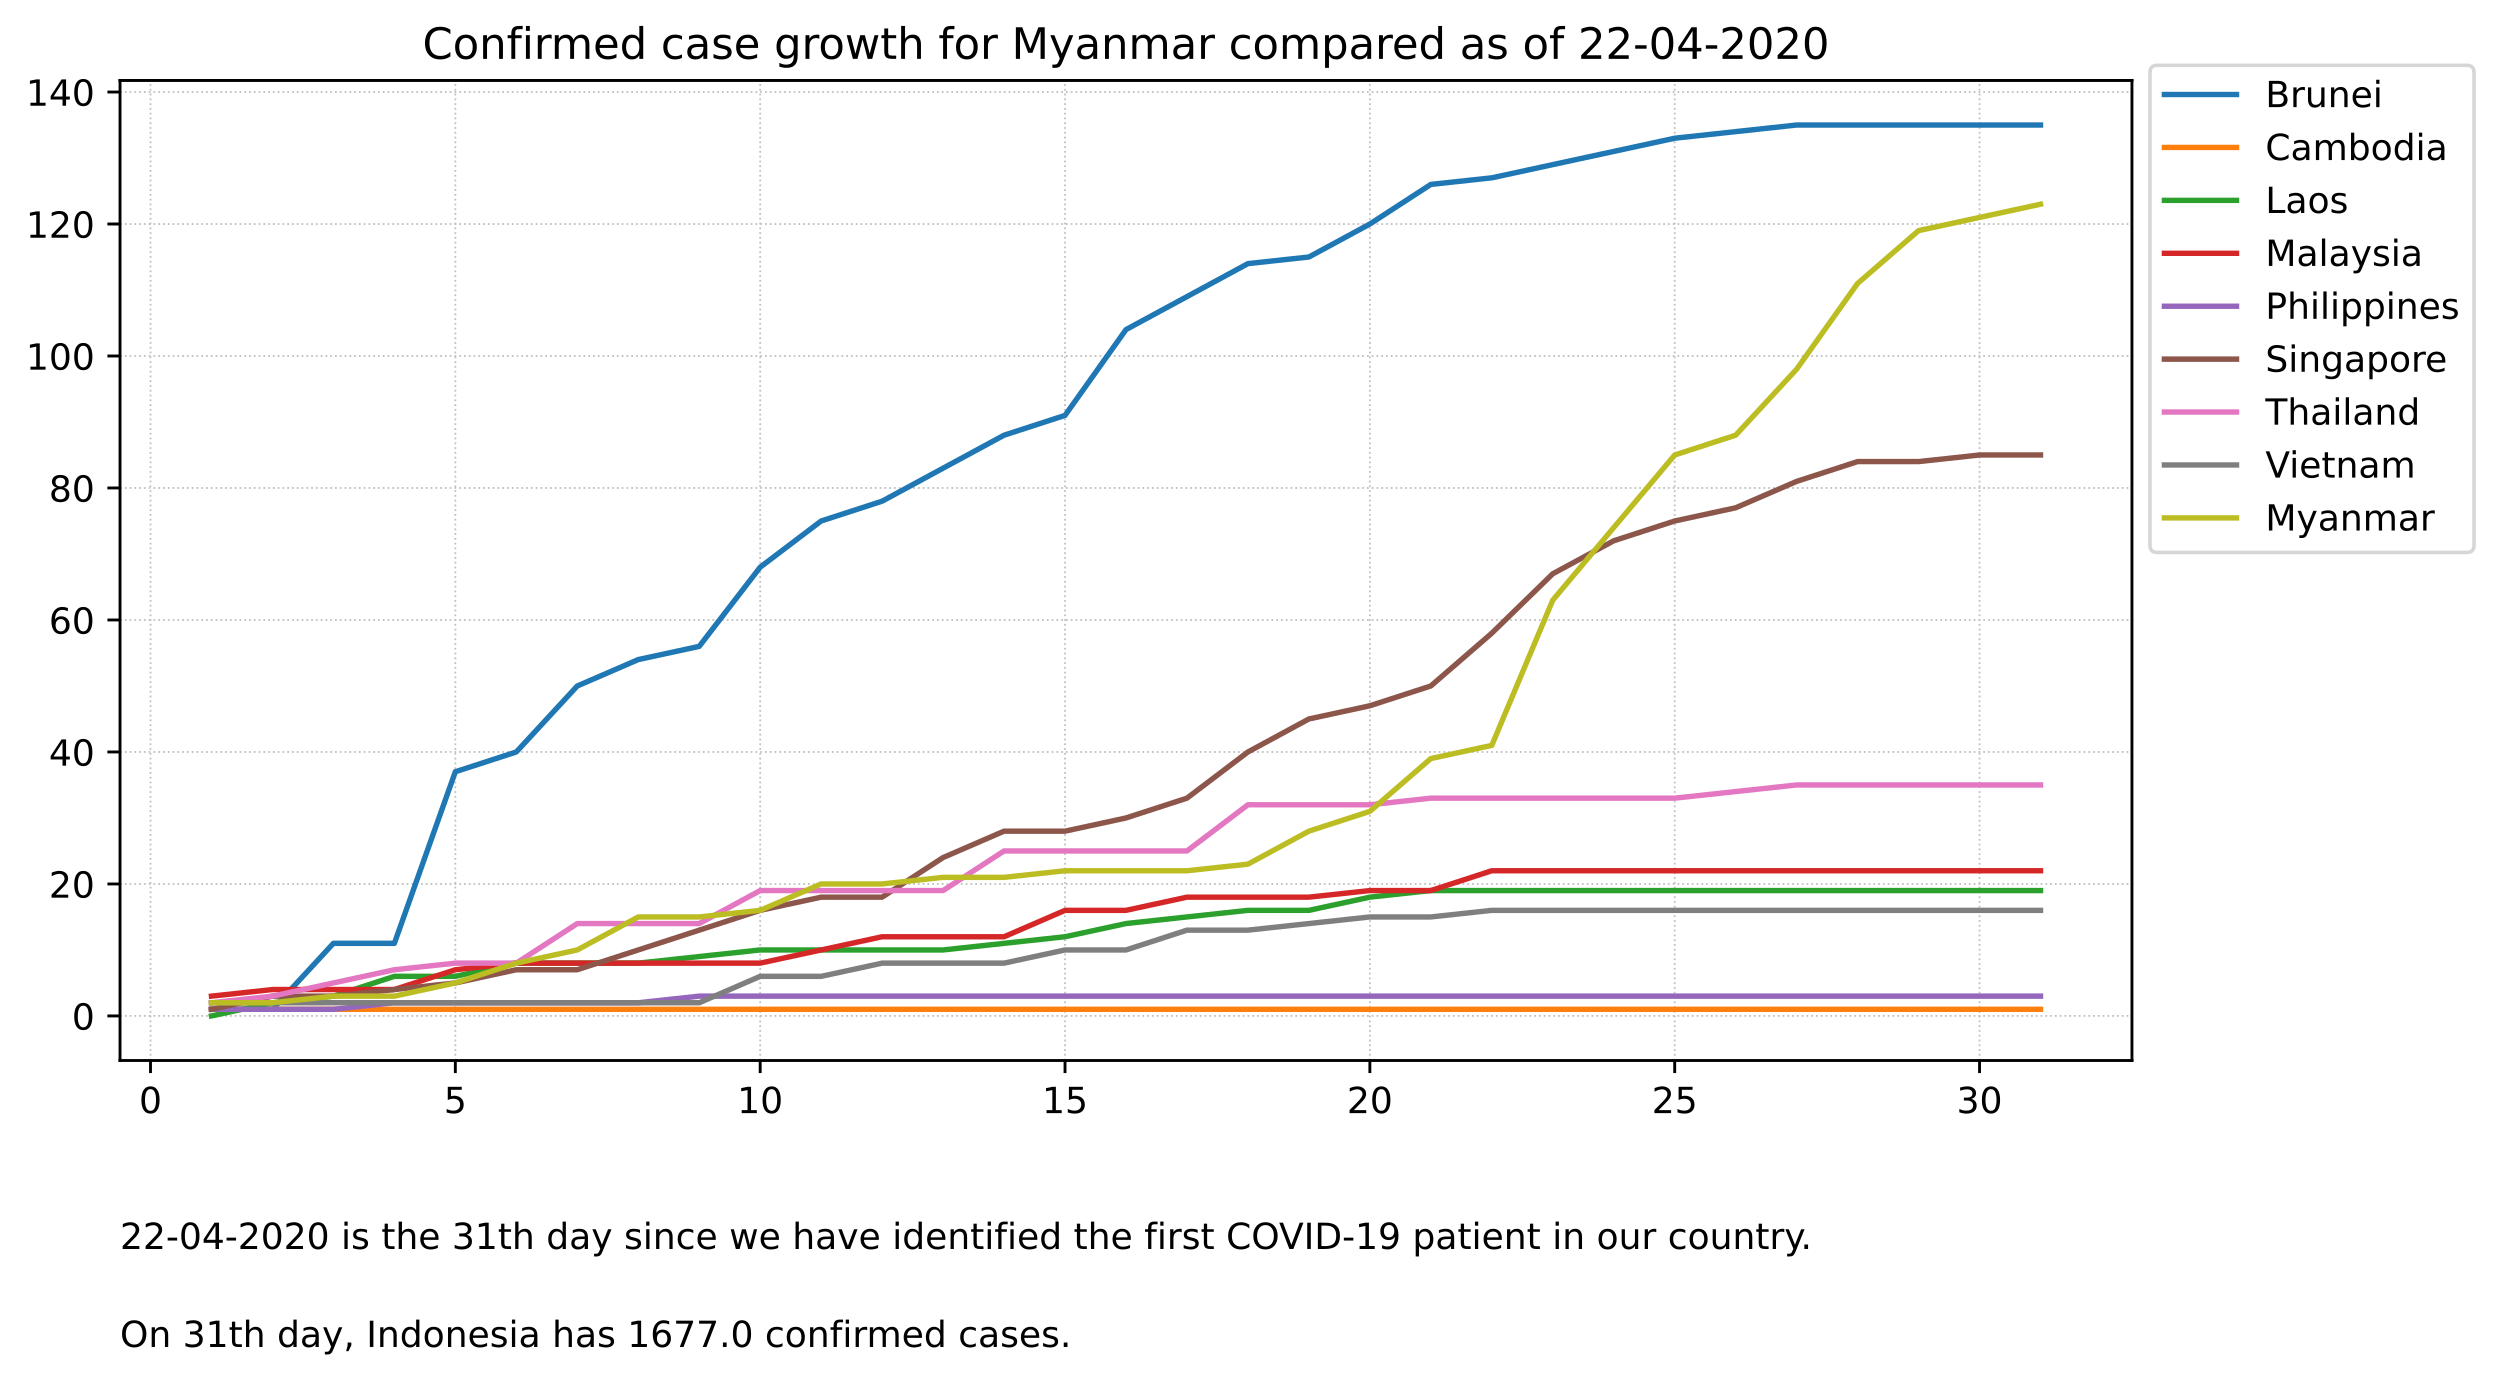 <?xml version="1.0" encoding="utf-8" standalone="no"?>
<!DOCTYPE svg PUBLIC "-//W3C//DTD SVG 1.1//EN"
  "http://www.w3.org/Graphics/SVG/1.1/DTD/svg11.dtd">
<!-- Created with matplotlib (https://matplotlib.org/) -->
<svg height="382.858pt" version="1.1" viewBox="0 0 693.364 382.858" width="693.364pt" xmlns="http://www.w3.org/2000/svg" xmlns:xlink="http://www.w3.org/1999/xlink">
 <defs>
  <style type="text/css">
*{stroke-linecap:butt;stroke-linejoin:round;}
  </style>
 </defs>
 <g id="figure_1">
  <g id="patch_1">
   <path d="M 0 382.858 
L 693.364 382.858 
L 693.364 0 
L 0 0 
z
" style="fill:#ffffff;"/>
  </g>
  <g id="axes_1">
   <g id="patch_2">
    <path d="M 33.288 294.118 
L 591.288 294.118 
L 591.288 22.318 
L 33.288 22.318 
z
" style="fill:#ffffff;"/>
   </g>
   <g id="matplotlib.axis_1">
    <g id="xtick_1">
     <g id="line2d_1">
      <path clip-path="url(#p6b8f2c5caa)" d="M 41.742 294.118 
L 41.742 22.318 
" style="fill:none;stroke:#c0c0c0;stroke-dasharray:0.5,0.825;stroke-dashoffset:0;stroke-width:0.5;"/>
     </g>
     <g id="line2d_2">
      <defs>
       <path d="M 0 0 
L 0 3.5 
" id="m813ea5a60c" style="stroke:#000000;stroke-width:0.8;"/>
      </defs>
      <g>
       <use style="stroke:#000000;stroke-width:0.8;" x="41.742" xlink:href="#m813ea5a60c" y="294.118"/>
      </g>
     </g>
     <g id="text_1">
      <!-- 0 -->
      <defs>
       <path d="M 31.781 66.406 
Q 24.172 66.406 20.328 58.906 
Q 16.5 51.422 16.5 36.375 
Q 16.5 21.391 20.328 13.891 
Q 24.172 6.391 31.781 6.391 
Q 39.453 6.391 43.281 13.891 
Q 47.125 21.391 47.125 36.375 
Q 47.125 51.422 43.281 58.906 
Q 39.453 66.406 31.781 66.406 
z
M 31.781 74.219 
Q 44.047 74.219 50.516 64.516 
Q 56.984 54.828 56.984 36.375 
Q 56.984 17.969 50.516 8.266 
Q 44.047 -1.422 31.781 -1.422 
Q 19.531 -1.422 13.062 8.266 
Q 6.594 17.969 6.594 36.375 
Q 6.594 54.828 13.062 64.516 
Q 19.531 74.219 31.781 74.219 
z
" id="DejaVuSans-48"/>
      </defs>
      <g transform="translate(38.561 308.717)scale(0.1 -0.1)">
       <use xlink:href="#DejaVuSans-48"/>
      </g>
     </g>
    </g>
    <g id="xtick_2">
     <g id="line2d_3">
      <path clip-path="url(#p6b8f2c5caa)" d="M 126.287 294.118 
L 126.287 22.318 
" style="fill:none;stroke:#c0c0c0;stroke-dasharray:0.5,0.825;stroke-dashoffset:0;stroke-width:0.5;"/>
     </g>
     <g id="line2d_4">
      <g>
       <use style="stroke:#000000;stroke-width:0.8;" x="126.287" xlink:href="#m813ea5a60c" y="294.118"/>
      </g>
     </g>
     <g id="text_2">
      <!-- 5 -->
      <defs>
       <path d="M 10.797 72.906 
L 49.516 72.906 
L 49.516 64.594 
L 19.828 64.594 
L 19.828 46.734 
Q 21.969 47.469 24.109 47.828 
Q 26.266 48.188 28.422 48.188 
Q 40.625 48.188 47.75 41.5 
Q 54.891 34.812 54.891 23.391 
Q 54.891 11.625 47.562 5.094 
Q 40.234 -1.422 26.906 -1.422 
Q 22.312 -1.422 17.547 -0.641 
Q 12.797 0.141 7.719 1.703 
L 7.719 11.625 
Q 12.109 9.234 16.797 8.062 
Q 21.484 6.891 26.703 6.891 
Q 35.156 6.891 40.078 11.328 
Q 45.016 15.766 45.016 23.391 
Q 45.016 31 40.078 35.438 
Q 35.156 39.891 26.703 39.891 
Q 22.75 39.891 18.812 39.016 
Q 14.891 38.141 10.797 36.281 
z
" id="DejaVuSans-53"/>
      </defs>
      <g transform="translate(123.106 308.717)scale(0.1 -0.1)">
       <use xlink:href="#DejaVuSans-53"/>
      </g>
     </g>
    </g>
    <g id="xtick_3">
     <g id="line2d_5">
      <path clip-path="url(#p6b8f2c5caa)" d="M 210.833 294.118 
L 210.833 22.318 
" style="fill:none;stroke:#c0c0c0;stroke-dasharray:0.5,0.825;stroke-dashoffset:0;stroke-width:0.5;"/>
     </g>
     <g id="line2d_6">
      <g>
       <use style="stroke:#000000;stroke-width:0.8;" x="210.833" xlink:href="#m813ea5a60c" y="294.118"/>
      </g>
     </g>
     <g id="text_3">
      <!-- 10 -->
      <defs>
       <path d="M 12.406 8.297 
L 28.516 8.297 
L 28.516 63.922 
L 10.984 60.406 
L 10.984 69.391 
L 28.422 72.906 
L 38.281 72.906 
L 38.281 8.297 
L 54.391 8.297 
L 54.391 0 
L 12.406 0 
z
" id="DejaVuSans-49"/>
      </defs>
      <g transform="translate(204.47 308.717)scale(0.1 -0.1)">
       <use xlink:href="#DejaVuSans-49"/>
       <use x="63.623" xlink:href="#DejaVuSans-48"/>
      </g>
     </g>
    </g>
    <g id="xtick_4">
     <g id="line2d_7">
      <path clip-path="url(#p6b8f2c5caa)" d="M 295.378 294.118 
L 295.378 22.318 
" style="fill:none;stroke:#c0c0c0;stroke-dasharray:0.5,0.825;stroke-dashoffset:0;stroke-width:0.5;"/>
     </g>
     <g id="line2d_8">
      <g>
       <use style="stroke:#000000;stroke-width:0.8;" x="295.378" xlink:href="#m813ea5a60c" y="294.118"/>
      </g>
     </g>
     <g id="text_4">
      <!-- 15 -->
      <g transform="translate(289.016 308.717)scale(0.1 -0.1)">
       <use xlink:href="#DejaVuSans-49"/>
       <use x="63.623" xlink:href="#DejaVuSans-53"/>
      </g>
     </g>
    </g>
    <g id="xtick_5">
     <g id="line2d_9">
      <path clip-path="url(#p6b8f2c5caa)" d="M 379.924 294.118 
L 379.924 22.318 
" style="fill:none;stroke:#c0c0c0;stroke-dasharray:0.5,0.825;stroke-dashoffset:0;stroke-width:0.5;"/>
     </g>
     <g id="line2d_10">
      <g>
       <use style="stroke:#000000;stroke-width:0.8;" x="379.924" xlink:href="#m813ea5a60c" y="294.118"/>
      </g>
     </g>
     <g id="text_5">
      <!-- 20 -->
      <defs>
       <path d="M 19.188 8.297 
L 53.609 8.297 
L 53.609 0 
L 7.328 0 
L 7.328 8.297 
Q 12.938 14.109 22.625 23.891 
Q 32.328 33.688 34.812 36.531 
Q 39.547 41.844 41.422 45.531 
Q 43.312 49.219 43.312 52.781 
Q 43.312 58.594 39.234 62.25 
Q 35.156 65.922 28.609 65.922 
Q 23.969 65.922 18.812 64.312 
Q 13.672 62.703 7.812 59.422 
L 7.812 69.391 
Q 13.766 71.781 18.938 73 
Q 24.125 74.219 28.422 74.219 
Q 39.75 74.219 46.484 68.547 
Q 53.219 62.891 53.219 53.422 
Q 53.219 48.922 51.531 44.891 
Q 49.859 40.875 45.406 35.406 
Q 44.188 33.984 37.641 27.219 
Q 31.109 20.453 19.188 8.297 
z
" id="DejaVuSans-50"/>
      </defs>
      <g transform="translate(373.561 308.717)scale(0.1 -0.1)">
       <use xlink:href="#DejaVuSans-50"/>
       <use x="63.623" xlink:href="#DejaVuSans-48"/>
      </g>
     </g>
    </g>
    <g id="xtick_6">
     <g id="line2d_11">
      <path clip-path="url(#p6b8f2c5caa)" d="M 464.469 294.118 
L 464.469 22.318 
" style="fill:none;stroke:#c0c0c0;stroke-dasharray:0.5,0.825;stroke-dashoffset:0;stroke-width:0.5;"/>
     </g>
     <g id="line2d_12">
      <g>
       <use style="stroke:#000000;stroke-width:0.8;" x="464.469" xlink:href="#m813ea5a60c" y="294.118"/>
      </g>
     </g>
     <g id="text_6">
      <!-- 25 -->
      <g transform="translate(458.107 308.717)scale(0.1 -0.1)">
       <use xlink:href="#DejaVuSans-50"/>
       <use x="63.623" xlink:href="#DejaVuSans-53"/>
      </g>
     </g>
    </g>
    <g id="xtick_7">
     <g id="line2d_13">
      <path clip-path="url(#p6b8f2c5caa)" d="M 549.015 294.118 
L 549.015 22.318 
" style="fill:none;stroke:#c0c0c0;stroke-dasharray:0.5,0.825;stroke-dashoffset:0;stroke-width:0.5;"/>
     </g>
     <g id="line2d_14">
      <g>
       <use style="stroke:#000000;stroke-width:0.8;" x="549.015" xlink:href="#m813ea5a60c" y="294.118"/>
      </g>
     </g>
     <g id="text_7">
      <!-- 30 -->
      <defs>
       <path d="M 40.578 39.312 
Q 47.656 37.797 51.625 33 
Q 55.609 28.219 55.609 21.188 
Q 55.609 10.406 48.188 4.484 
Q 40.766 -1.422 27.094 -1.422 
Q 22.516 -1.422 17.656 -0.516 
Q 12.797 0.391 7.625 2.203 
L 7.625 11.719 
Q 11.719 9.328 16.594 8.109 
Q 21.484 6.891 26.812 6.891 
Q 36.078 6.891 40.938 10.547 
Q 45.797 14.203 45.797 21.188 
Q 45.797 27.641 41.281 31.266 
Q 36.766 34.906 28.719 34.906 
L 20.219 34.906 
L 20.219 43.016 
L 29.109 43.016 
Q 36.375 43.016 40.234 45.922 
Q 44.094 48.828 44.094 54.297 
Q 44.094 59.906 40.109 62.906 
Q 36.141 65.922 28.719 65.922 
Q 24.656 65.922 20.016 65.031 
Q 15.375 64.156 9.812 62.312 
L 9.812 71.094 
Q 15.438 72.656 20.344 73.438 
Q 25.25 74.219 29.594 74.219 
Q 40.828 74.219 47.359 69.109 
Q 53.906 64.016 53.906 55.328 
Q 53.906 49.266 50.438 45.094 
Q 46.969 40.922 40.578 39.312 
z
" id="DejaVuSans-51"/>
      </defs>
      <g transform="translate(542.652 308.717)scale(0.1 -0.1)">
       <use xlink:href="#DejaVuSans-51"/>
       <use x="63.623" xlink:href="#DejaVuSans-48"/>
      </g>
     </g>
    </g>
   </g>
   <g id="matplotlib.axis_2">
    <g id="ytick_1">
     <g id="line2d_15">
      <path clip-path="url(#p6b8f2c5caa)" d="M 33.288 281.764 
L 591.288 281.764 
" style="fill:none;stroke:#c0c0c0;stroke-dasharray:0.5,0.825;stroke-dashoffset:0;stroke-width:0.5;"/>
     </g>
     <g id="line2d_16">
      <defs>
       <path d="M 0 0 
L -3.5 0 
" id="m753a74ff01" style="stroke:#000000;stroke-width:0.8;"/>
      </defs>
      <g>
       <use style="stroke:#000000;stroke-width:0.8;" x="33.288" xlink:href="#m753a74ff01" y="281.764"/>
      </g>
     </g>
     <g id="text_8">
      <!-- 0 -->
      <g transform="translate(19.925 285.563)scale(0.1 -0.1)">
       <use xlink:href="#DejaVuSans-48"/>
      </g>
     </g>
    </g>
    <g id="ytick_2">
     <g id="line2d_17">
      <path clip-path="url(#p6b8f2c5caa)" d="M 33.288 245.158 
L 591.288 245.158 
" style="fill:none;stroke:#c0c0c0;stroke-dasharray:0.5,0.825;stroke-dashoffset:0;stroke-width:0.5;"/>
     </g>
     <g id="line2d_18">
      <g>
       <use style="stroke:#000000;stroke-width:0.8;" x="33.288" xlink:href="#m753a74ff01" y="245.158"/>
      </g>
     </g>
     <g id="text_9">
      <!-- 20 -->
      <g transform="translate(13.562 248.957)scale(0.1 -0.1)">
       <use xlink:href="#DejaVuSans-50"/>
       <use x="63.623" xlink:href="#DejaVuSans-48"/>
      </g>
     </g>
    </g>
    <g id="ytick_3">
     <g id="line2d_19">
      <path clip-path="url(#p6b8f2c5caa)" d="M 33.288 208.551 
L 591.288 208.551 
" style="fill:none;stroke:#c0c0c0;stroke-dasharray:0.5,0.825;stroke-dashoffset:0;stroke-width:0.5;"/>
     </g>
     <g id="line2d_20">
      <g>
       <use style="stroke:#000000;stroke-width:0.8;" x="33.288" xlink:href="#m753a74ff01" y="208.551"/>
      </g>
     </g>
     <g id="text_10">
      <!-- 40 -->
      <defs>
       <path d="M 37.797 64.312 
L 12.891 25.391 
L 37.797 25.391 
z
M 35.203 72.906 
L 47.609 72.906 
L 47.609 25.391 
L 58.016 25.391 
L 58.016 17.188 
L 47.609 17.188 
L 47.609 0 
L 37.797 0 
L 37.797 17.188 
L 4.891 17.188 
L 4.891 26.703 
z
" id="DejaVuSans-52"/>
      </defs>
      <g transform="translate(13.562 212.351)scale(0.1 -0.1)">
       <use xlink:href="#DejaVuSans-52"/>
       <use x="63.623" xlink:href="#DejaVuSans-48"/>
      </g>
     </g>
    </g>
    <g id="ytick_4">
     <g id="line2d_21">
      <path clip-path="url(#p6b8f2c5caa)" d="M 33.288 171.945 
L 591.288 171.945 
" style="fill:none;stroke:#c0c0c0;stroke-dasharray:0.5,0.825;stroke-dashoffset:0;stroke-width:0.5;"/>
     </g>
     <g id="line2d_22">
      <g>
       <use style="stroke:#000000;stroke-width:0.8;" x="33.288" xlink:href="#m753a74ff01" y="171.945"/>
      </g>
     </g>
     <g id="text_11">
      <!-- 60 -->
      <defs>
       <path d="M 33.016 40.375 
Q 26.375 40.375 22.484 35.828 
Q 18.609 31.297 18.609 23.391 
Q 18.609 15.531 22.484 10.953 
Q 26.375 6.391 33.016 6.391 
Q 39.656 6.391 43.531 10.953 
Q 47.406 15.531 47.406 23.391 
Q 47.406 31.297 43.531 35.828 
Q 39.656 40.375 33.016 40.375 
z
M 52.594 71.297 
L 52.594 62.312 
Q 48.875 64.062 45.094 64.984 
Q 41.312 65.922 37.594 65.922 
Q 27.828 65.922 22.672 59.328 
Q 17.531 52.734 16.797 39.406 
Q 19.672 43.656 24.016 45.922 
Q 28.375 48.188 33.594 48.188 
Q 44.578 48.188 50.953 41.516 
Q 57.328 34.859 57.328 23.391 
Q 57.328 12.156 50.688 5.359 
Q 44.047 -1.422 33.016 -1.422 
Q 20.359 -1.422 13.672 8.266 
Q 6.984 17.969 6.984 36.375 
Q 6.984 53.656 15.188 63.938 
Q 23.391 74.219 37.203 74.219 
Q 40.922 74.219 44.703 73.484 
Q 48.484 72.75 52.594 71.297 
z
" id="DejaVuSans-54"/>
      </defs>
      <g transform="translate(13.562 175.745)scale(0.1 -0.1)">
       <use xlink:href="#DejaVuSans-54"/>
       <use x="63.623" xlink:href="#DejaVuSans-48"/>
      </g>
     </g>
    </g>
    <g id="ytick_5">
     <g id="line2d_23">
      <path clip-path="url(#p6b8f2c5caa)" d="M 33.288 135.339 
L 591.288 135.339 
" style="fill:none;stroke:#c0c0c0;stroke-dasharray:0.5,0.825;stroke-dashoffset:0;stroke-width:0.5;"/>
     </g>
     <g id="line2d_24">
      <g>
       <use style="stroke:#000000;stroke-width:0.8;" x="33.288" xlink:href="#m753a74ff01" y="135.339"/>
      </g>
     </g>
     <g id="text_12">
      <!-- 80 -->
      <defs>
       <path d="M 31.781 34.625 
Q 24.75 34.625 20.719 30.859 
Q 16.703 27.094 16.703 20.516 
Q 16.703 13.922 20.719 10.156 
Q 24.75 6.391 31.781 6.391 
Q 38.812 6.391 42.859 10.172 
Q 46.922 13.969 46.922 20.516 
Q 46.922 27.094 42.891 30.859 
Q 38.875 34.625 31.781 34.625 
z
M 21.922 38.812 
Q 15.578 40.375 12.031 44.719 
Q 8.5 49.078 8.5 55.328 
Q 8.5 64.062 14.719 69.141 
Q 20.953 74.219 31.781 74.219 
Q 42.672 74.219 48.875 69.141 
Q 55.078 64.062 55.078 55.328 
Q 55.078 49.078 51.531 44.719 
Q 48 40.375 41.703 38.812 
Q 48.828 37.156 52.797 32.312 
Q 56.781 27.484 56.781 20.516 
Q 56.781 9.906 50.312 4.234 
Q 43.844 -1.422 31.781 -1.422 
Q 19.734 -1.422 13.25 4.234 
Q 6.781 9.906 6.781 20.516 
Q 6.781 27.484 10.781 32.312 
Q 14.797 37.156 21.922 38.812 
z
M 18.312 54.391 
Q 18.312 48.734 21.844 45.562 
Q 25.391 42.391 31.781 42.391 
Q 38.141 42.391 41.719 45.562 
Q 45.312 48.734 45.312 54.391 
Q 45.312 60.062 41.719 63.234 
Q 38.141 66.406 31.781 66.406 
Q 25.391 66.406 21.844 63.234 
Q 18.312 60.062 18.312 54.391 
z
" id="DejaVuSans-56"/>
      </defs>
      <g transform="translate(13.562 139.139)scale(0.1 -0.1)">
       <use xlink:href="#DejaVuSans-56"/>
       <use x="63.623" xlink:href="#DejaVuSans-48"/>
      </g>
     </g>
    </g>
    <g id="ytick_6">
     <g id="line2d_25">
      <path clip-path="url(#p6b8f2c5caa)" d="M 33.288 98.733 
L 591.288 98.733 
" style="fill:none;stroke:#c0c0c0;stroke-dasharray:0.5,0.825;stroke-dashoffset:0;stroke-width:0.5;"/>
     </g>
     <g id="line2d_26">
      <g>
       <use style="stroke:#000000;stroke-width:0.8;" x="33.288" xlink:href="#m753a74ff01" y="98.733"/>
      </g>
     </g>
     <g id="text_13">
      <!-- 100 -->
      <g transform="translate(7.2 102.532)scale(0.1 -0.1)">
       <use xlink:href="#DejaVuSans-49"/>
       <use x="63.623" xlink:href="#DejaVuSans-48"/>
       <use x="127.246" xlink:href="#DejaVuSans-48"/>
      </g>
     </g>
    </g>
    <g id="ytick_7">
     <g id="line2d_27">
      <path clip-path="url(#p6b8f2c5caa)" d="M 33.288 62.127 
L 591.288 62.127 
" style="fill:none;stroke:#c0c0c0;stroke-dasharray:0.5,0.825;stroke-dashoffset:0;stroke-width:0.5;"/>
     </g>
     <g id="line2d_28">
      <g>
       <use style="stroke:#000000;stroke-width:0.8;" x="33.288" xlink:href="#m753a74ff01" y="62.127"/>
      </g>
     </g>
     <g id="text_14">
      <!-- 120 -->
      <g transform="translate(7.2 65.926)scale(0.1 -0.1)">
       <use xlink:href="#DejaVuSans-49"/>
       <use x="63.623" xlink:href="#DejaVuSans-50"/>
       <use x="127.246" xlink:href="#DejaVuSans-48"/>
      </g>
     </g>
    </g>
    <g id="ytick_8">
     <g id="line2d_29">
      <path clip-path="url(#p6b8f2c5caa)" d="M 33.288 25.521 
L 591.288 25.521 
" style="fill:none;stroke:#c0c0c0;stroke-dasharray:0.5,0.825;stroke-dashoffset:0;stroke-width:0.5;"/>
     </g>
     <g id="line2d_30">
      <g>
       <use style="stroke:#000000;stroke-width:0.8;" x="33.288" xlink:href="#m753a74ff01" y="25.521"/>
      </g>
     </g>
     <g id="text_15">
      <!-- 140 -->
      <g transform="translate(7.2 29.32)scale(0.1 -0.1)">
       <use xlink:href="#DejaVuSans-49"/>
       <use x="63.623" xlink:href="#DejaVuSans-52"/>
       <use x="127.246" xlink:href="#DejaVuSans-48"/>
      </g>
     </g>
    </g>
   </g>
   <g id="line2d_31">
    <path clip-path="url(#p6b8f2c5caa)" d="M 58.651 279.933 
L 75.56 279.933 
L 92.469 261.63 
L 109.378 261.63 
L 126.287 214.042 
L 143.197 208.551 
L 160.106 190.248 
L 177.015 182.927 
L 193.924 179.267 
L 210.833 157.303 
L 227.742 144.491 
L 244.651 139 
L 261.56 129.848 
L 278.469 120.697 
L 295.378 115.206 
L 312.288 91.412 
L 329.197 82.261 
L 346.106 73.109 
L 363.015 71.279 
L 379.924 62.127 
L 396.833 51.145 
L 413.742 49.315 
L 430.651 45.654 
L 447.56 41.994 
L 464.469 38.333 
L 481.378 36.503 
L 498.288 34.673 
L 515.197 34.673 
L 532.106 34.673 
L 549.015 34.673 
L 565.924 34.673 
" style="fill:none;stroke:#1f77b4;stroke-linecap:square;stroke-width:1.5;"/>
   </g>
   <g id="line2d_32">
    <path clip-path="url(#p6b8f2c5caa)" d="M 58.651 279.933 
L 75.56 279.933 
L 92.469 279.933 
L 109.378 279.933 
L 126.287 279.933 
L 143.197 279.933 
L 160.106 279.933 
L 177.015 279.933 
L 193.924 279.933 
L 210.833 279.933 
L 227.742 279.933 
L 244.651 279.933 
L 261.56 279.933 
L 278.469 279.933 
L 295.378 279.933 
L 312.288 279.933 
L 329.197 279.933 
L 346.106 279.933 
L 363.015 279.933 
L 379.924 279.933 
L 396.833 279.933 
L 413.742 279.933 
L 430.651 279.933 
L 447.56 279.933 
L 464.469 279.933 
L 481.378 279.933 
L 498.288 279.933 
L 515.197 279.933 
L 532.106 279.933 
L 549.015 279.933 
L 565.924 279.933 
" style="fill:none;stroke:#ff7f0e;stroke-linecap:square;stroke-width:1.5;"/>
   </g>
   <g id="line2d_33">
    <path clip-path="url(#p6b8f2c5caa)" d="M 58.651 281.764 
L 75.56 278.103 
L 92.469 276.273 
L 109.378 270.782 
L 126.287 270.782 
L 143.197 267.121 
L 160.106 267.121 
L 177.015 267.121 
L 193.924 265.291 
L 210.833 263.461 
L 227.742 263.461 
L 244.651 263.461 
L 261.56 263.461 
L 278.469 261.63 
L 295.378 259.8 
L 312.288 256.139 
L 329.197 254.309 
L 346.106 252.479 
L 363.015 252.479 
L 379.924 248.818 
L 396.833 246.988 
L 413.742 246.988 
L 430.651 246.988 
L 447.56 246.988 
L 464.469 246.988 
L 481.378 246.988 
L 498.288 246.988 
L 515.197 246.988 
L 532.106 246.988 
L 549.015 246.988 
L 565.924 246.988 
" style="fill:none;stroke:#2ca02c;stroke-linecap:square;stroke-width:1.5;"/>
   </g>
   <g id="line2d_34">
    <path clip-path="url(#p6b8f2c5caa)" d="M 58.651 276.273 
L 75.56 274.442 
L 92.469 274.442 
L 109.378 274.442 
L 126.287 268.951 
L 143.197 267.121 
L 160.106 267.121 
L 177.015 267.121 
L 193.924 267.121 
L 210.833 267.121 
L 227.742 263.461 
L 244.651 259.8 
L 261.56 259.8 
L 278.469 259.8 
L 295.378 252.479 
L 312.288 252.479 
L 329.197 248.818 
L 346.106 248.818 
L 363.015 248.818 
L 379.924 246.988 
L 396.833 246.988 
L 413.742 241.497 
L 430.651 241.497 
L 447.56 241.497 
L 464.469 241.497 
L 481.378 241.497 
L 498.288 241.497 
L 515.197 241.497 
L 532.106 241.497 
L 549.015 241.497 
L 565.924 241.497 
" style="fill:none;stroke:#d62728;stroke-linecap:square;stroke-width:1.5;"/>
   </g>
   <g id="line2d_35">
    <path clip-path="url(#p6b8f2c5caa)" d="M 58.651 279.933 
L 75.56 279.933 
L 92.469 279.933 
L 109.378 278.103 
L 126.287 278.103 
L 143.197 278.103 
L 160.106 278.103 
L 177.015 278.103 
L 193.924 276.273 
L 210.833 276.273 
L 227.742 276.273 
L 244.651 276.273 
L 261.56 276.273 
L 278.469 276.273 
L 295.378 276.273 
L 312.288 276.273 
L 329.197 276.273 
L 346.106 276.273 
L 363.015 276.273 
L 379.924 276.273 
L 396.833 276.273 
L 413.742 276.273 
L 430.651 276.273 
L 447.56 276.273 
L 464.469 276.273 
L 481.378 276.273 
L 498.288 276.273 
L 515.197 276.273 
L 532.106 276.273 
L 549.015 276.273 
L 565.924 276.273 
" style="fill:none;stroke:#9467bd;stroke-linecap:square;stroke-width:1.5;"/>
   </g>
   <g id="line2d_36">
    <path clip-path="url(#p6b8f2c5caa)" d="M 58.651 279.933 
L 75.56 276.273 
L 92.469 276.273 
L 109.378 274.442 
L 126.287 272.612 
L 143.197 268.951 
L 160.106 268.951 
L 177.015 263.461 
L 193.924 257.97 
L 210.833 252.479 
L 227.742 248.818 
L 244.651 248.818 
L 261.56 237.836 
L 278.469 230.515 
L 295.378 230.515 
L 312.288 226.854 
L 329.197 221.364 
L 346.106 208.551 
L 363.015 199.4 
L 379.924 195.739 
L 396.833 190.248 
L 413.742 175.606 
L 430.651 159.133 
L 447.56 149.982 
L 464.469 144.491 
L 481.378 140.83 
L 498.288 133.509 
L 515.197 128.018 
L 532.106 128.018 
L 549.015 126.188 
L 565.924 126.188 
" style="fill:none;stroke:#8c564b;stroke-linecap:square;stroke-width:1.5;"/>
   </g>
   <g id="line2d_37">
    <path clip-path="url(#p6b8f2c5caa)" d="M 58.651 278.103 
L 75.56 276.273 
L 92.469 272.612 
L 109.378 268.951 
L 126.287 267.121 
L 143.197 267.121 
L 160.106 256.139 
L 177.015 256.139 
L 193.924 256.139 
L 210.833 246.988 
L 227.742 246.988 
L 244.651 246.988 
L 261.56 246.988 
L 278.469 236.006 
L 295.378 236.006 
L 312.288 236.006 
L 329.197 236.006 
L 346.106 223.194 
L 363.015 223.194 
L 379.924 223.194 
L 396.833 221.364 
L 413.742 221.364 
L 430.651 221.364 
L 447.56 221.364 
L 464.469 221.364 
L 481.378 219.533 
L 498.288 217.703 
L 515.197 217.703 
L 532.106 217.703 
L 549.015 217.703 
L 565.924 217.703 
" style="fill:none;stroke:#e377c2;stroke-linecap:square;stroke-width:1.5;"/>
   </g>
   <g id="line2d_38">
    <path clip-path="url(#p6b8f2c5caa)" d="M 58.651 278.103 
L 75.56 278.103 
L 92.469 278.103 
L 109.378 278.103 
L 126.287 278.103 
L 143.197 278.103 
L 160.106 278.103 
L 177.015 278.103 
L 193.924 278.103 
L 210.833 270.782 
L 227.742 270.782 
L 244.651 267.121 
L 261.56 267.121 
L 278.469 267.121 
L 295.378 263.461 
L 312.288 263.461 
L 329.197 257.97 
L 346.106 257.97 
L 363.015 256.139 
L 379.924 254.309 
L 396.833 254.309 
L 413.742 252.479 
L 430.651 252.479 
L 447.56 252.479 
L 464.469 252.479 
L 481.378 252.479 
L 498.288 252.479 
L 515.197 252.479 
L 532.106 252.479 
L 549.015 252.479 
L 565.924 252.479 
" style="fill:none;stroke:#7f7f7f;stroke-linecap:square;stroke-width:1.5;"/>
   </g>
   <g id="line2d_39">
    <path clip-path="url(#p6b8f2c5caa)" d="M 58.651 278.103 
L 75.56 278.103 
L 92.469 276.273 
L 109.378 276.273 
L 126.287 272.612 
L 143.197 267.121 
L 160.106 263.461 
L 177.015 254.309 
L 193.924 254.309 
L 210.833 252.479 
L 227.742 245.158 
L 244.651 245.158 
L 261.56 243.327 
L 278.469 243.327 
L 295.378 241.497 
L 312.288 241.497 
L 329.197 241.497 
L 346.106 239.667 
L 363.015 230.515 
L 379.924 225.024 
L 396.833 210.382 
L 413.742 206.721 
L 430.651 166.454 
L 447.56 146.321 
L 464.469 126.188 
L 481.378 120.697 
L 498.288 102.394 
L 515.197 78.6 
L 532.106 63.958 
L 549.015 60.297 
L 565.924 56.636 
" style="fill:none;stroke:#bcbd22;stroke-linecap:square;stroke-width:1.5;"/>
   </g>
   <g id="patch_3">
    <path d="M 33.288 294.118 
L 33.288 22.318 
" style="fill:none;stroke:#000000;stroke-linecap:square;stroke-linejoin:miter;stroke-width:0.8;"/>
   </g>
   <g id="patch_4">
    <path d="M 591.288 294.118 
L 591.288 22.318 
" style="fill:none;stroke:#000000;stroke-linecap:square;stroke-linejoin:miter;stroke-width:0.8;"/>
   </g>
   <g id="patch_5">
    <path d="M 33.288 294.118 
L 591.288 294.118 
" style="fill:none;stroke:#000000;stroke-linecap:square;stroke-linejoin:miter;stroke-width:0.8;"/>
   </g>
   <g id="patch_6">
    <path d="M 33.288 22.318 
L 591.288 22.318 
" style="fill:none;stroke:#000000;stroke-linecap:square;stroke-linejoin:miter;stroke-width:0.8;"/>
   </g>
   <g id="text_16">
    <!-- 22-04-2020 is the 31th day since we have identified the first COVID-19 patient in our country. -->
    <defs>
     <path d="M 4.891 31.391 
L 31.203 31.391 
L 31.203 23.391 
L 4.891 23.391 
z
" id="DejaVuSans-45"/>
     <path id="DejaVuSans-32"/>
     <path d="M 9.422 54.688 
L 18.406 54.688 
L 18.406 0 
L 9.422 0 
z
M 9.422 75.984 
L 18.406 75.984 
L 18.406 64.594 
L 9.422 64.594 
z
" id="DejaVuSans-105"/>
     <path d="M 44.281 53.078 
L 44.281 44.578 
Q 40.484 46.531 36.375 47.5 
Q 32.281 48.484 27.875 48.484 
Q 21.188 48.484 17.844 46.438 
Q 14.5 44.391 14.5 40.281 
Q 14.5 37.156 16.891 35.375 
Q 19.281 33.594 26.516 31.984 
L 29.594 31.297 
Q 39.156 29.25 43.188 25.516 
Q 47.219 21.781 47.219 15.094 
Q 47.219 7.469 41.188 3.016 
Q 35.156 -1.422 24.609 -1.422 
Q 20.219 -1.422 15.453 -0.562 
Q 10.688 0.297 5.422 2 
L 5.422 11.281 
Q 10.406 8.688 15.234 7.391 
Q 20.062 6.109 24.812 6.109 
Q 31.156 6.109 34.562 8.281 
Q 37.984 10.453 37.984 14.406 
Q 37.984 18.062 35.516 20.016 
Q 33.062 21.969 24.703 23.781 
L 21.578 24.516 
Q 13.234 26.266 9.516 29.906 
Q 5.812 33.547 5.812 39.891 
Q 5.812 47.609 11.281 51.797 
Q 16.75 56 26.812 56 
Q 31.781 56 36.172 55.266 
Q 40.578 54.547 44.281 53.078 
z
" id="DejaVuSans-115"/>
     <path d="M 18.312 70.219 
L 18.312 54.688 
L 36.812 54.688 
L 36.812 47.703 
L 18.312 47.703 
L 18.312 18.016 
Q 18.312 11.328 20.141 9.422 
Q 21.969 7.516 27.594 7.516 
L 36.812 7.516 
L 36.812 0 
L 27.594 0 
Q 17.188 0 13.234 3.875 
Q 9.281 7.766 9.281 18.016 
L 9.281 47.703 
L 2.688 47.703 
L 2.688 54.688 
L 9.281 54.688 
L 9.281 70.219 
z
" id="DejaVuSans-116"/>
     <path d="M 54.891 33.016 
L 54.891 0 
L 45.906 0 
L 45.906 32.719 
Q 45.906 40.484 42.875 44.328 
Q 39.844 48.188 33.797 48.188 
Q 26.516 48.188 22.312 43.547 
Q 18.109 38.922 18.109 30.906 
L 18.109 0 
L 9.078 0 
L 9.078 75.984 
L 18.109 75.984 
L 18.109 46.188 
Q 21.344 51.125 25.703 53.562 
Q 30.078 56 35.797 56 
Q 45.219 56 50.047 50.172 
Q 54.891 44.344 54.891 33.016 
z
" id="DejaVuSans-104"/>
     <path d="M 56.203 29.594 
L 56.203 25.203 
L 14.891 25.203 
Q 15.484 15.922 20.484 11.062 
Q 25.484 6.203 34.422 6.203 
Q 39.594 6.203 44.453 7.469 
Q 49.312 8.734 54.109 11.281 
L 54.109 2.781 
Q 49.266 0.734 44.188 -0.344 
Q 39.109 -1.422 33.891 -1.422 
Q 20.797 -1.422 13.156 6.188 
Q 5.516 13.812 5.516 26.812 
Q 5.516 40.234 12.766 48.109 
Q 20.016 56 32.328 56 
Q 43.359 56 49.781 48.891 
Q 56.203 41.797 56.203 29.594 
z
M 47.219 32.234 
Q 47.125 39.594 43.094 43.984 
Q 39.062 48.391 32.422 48.391 
Q 24.906 48.391 20.391 44.141 
Q 15.875 39.891 15.188 32.172 
z
" id="DejaVuSans-101"/>
     <path d="M 45.406 46.391 
L 45.406 75.984 
L 54.391 75.984 
L 54.391 0 
L 45.406 0 
L 45.406 8.203 
Q 42.578 3.328 38.25 0.953 
Q 33.938 -1.422 27.875 -1.422 
Q 17.969 -1.422 11.734 6.484 
Q 5.516 14.406 5.516 27.297 
Q 5.516 40.188 11.734 48.094 
Q 17.969 56 27.875 56 
Q 33.938 56 38.25 53.625 
Q 42.578 51.266 45.406 46.391 
z
M 14.797 27.297 
Q 14.797 17.391 18.875 11.75 
Q 22.953 6.109 30.078 6.109 
Q 37.203 6.109 41.297 11.75 
Q 45.406 17.391 45.406 27.297 
Q 45.406 37.203 41.297 42.844 
Q 37.203 48.484 30.078 48.484 
Q 22.953 48.484 18.875 42.844 
Q 14.797 37.203 14.797 27.297 
z
" id="DejaVuSans-100"/>
     <path d="M 34.281 27.484 
Q 23.391 27.484 19.188 25 
Q 14.984 22.516 14.984 16.5 
Q 14.984 11.719 18.141 8.906 
Q 21.297 6.109 26.703 6.109 
Q 34.188 6.109 38.703 11.406 
Q 43.219 16.703 43.219 25.484 
L 43.219 27.484 
z
M 52.203 31.203 
L 52.203 0 
L 43.219 0 
L 43.219 8.297 
Q 40.141 3.328 35.547 0.953 
Q 30.953 -1.422 24.312 -1.422 
Q 15.922 -1.422 10.953 3.297 
Q 6 8.016 6 15.922 
Q 6 25.141 12.172 29.828 
Q 18.359 34.516 30.609 34.516 
L 43.219 34.516 
L 43.219 35.406 
Q 43.219 41.609 39.141 45 
Q 35.062 48.391 27.688 48.391 
Q 23 48.391 18.547 47.266 
Q 14.109 46.141 10.016 43.891 
L 10.016 52.203 
Q 14.938 54.109 19.578 55.047 
Q 24.219 56 28.609 56 
Q 40.484 56 46.344 49.844 
Q 52.203 43.703 52.203 31.203 
z
" id="DejaVuSans-97"/>
     <path d="M 32.172 -5.078 
Q 28.375 -14.844 24.75 -17.812 
Q 21.141 -20.797 15.094 -20.797 
L 7.906 -20.797 
L 7.906 -13.281 
L 13.188 -13.281 
Q 16.891 -13.281 18.938 -11.516 
Q 21 -9.766 23.484 -3.219 
L 25.094 0.875 
L 2.984 54.688 
L 12.5 54.688 
L 29.594 11.922 
L 46.688 54.688 
L 56.203 54.688 
z
" id="DejaVuSans-121"/>
     <path d="M 54.891 33.016 
L 54.891 0 
L 45.906 0 
L 45.906 32.719 
Q 45.906 40.484 42.875 44.328 
Q 39.844 48.188 33.797 48.188 
Q 26.516 48.188 22.312 43.547 
Q 18.109 38.922 18.109 30.906 
L 18.109 0 
L 9.078 0 
L 9.078 54.688 
L 18.109 54.688 
L 18.109 46.188 
Q 21.344 51.125 25.703 53.562 
Q 30.078 56 35.797 56 
Q 45.219 56 50.047 50.172 
Q 54.891 44.344 54.891 33.016 
z
" id="DejaVuSans-110"/>
     <path d="M 48.781 52.594 
L 48.781 44.188 
Q 44.969 46.297 41.141 47.344 
Q 37.312 48.391 33.406 48.391 
Q 24.656 48.391 19.812 42.844 
Q 14.984 37.312 14.984 27.297 
Q 14.984 17.281 19.812 11.734 
Q 24.656 6.203 33.406 6.203 
Q 37.312 6.203 41.141 7.25 
Q 44.969 8.297 48.781 10.406 
L 48.781 2.094 
Q 45.016 0.344 40.984 -0.531 
Q 36.969 -1.422 32.422 -1.422 
Q 20.062 -1.422 12.781 6.344 
Q 5.516 14.109 5.516 27.297 
Q 5.516 40.672 12.859 48.328 
Q 20.219 56 33.016 56 
Q 37.156 56 41.109 55.141 
Q 45.062 54.297 48.781 52.594 
z
" id="DejaVuSans-99"/>
     <path d="M 4.203 54.688 
L 13.188 54.688 
L 24.422 12.016 
L 35.594 54.688 
L 46.188 54.688 
L 57.422 12.016 
L 68.609 54.688 
L 77.594 54.688 
L 63.281 0 
L 52.688 0 
L 40.922 44.828 
L 29.109 0 
L 18.5 0 
z
" id="DejaVuSans-119"/>
     <path d="M 2.984 54.688 
L 12.5 54.688 
L 29.594 8.797 
L 46.688 54.688 
L 56.203 54.688 
L 35.688 0 
L 23.484 0 
z
" id="DejaVuSans-118"/>
     <path d="M 37.109 75.984 
L 37.109 68.5 
L 28.516 68.5 
Q 23.688 68.5 21.797 66.547 
Q 19.922 64.594 19.922 59.516 
L 19.922 54.688 
L 34.719 54.688 
L 34.719 47.703 
L 19.922 47.703 
L 19.922 0 
L 10.891 0 
L 10.891 47.703 
L 2.297 47.703 
L 2.297 54.688 
L 10.891 54.688 
L 10.891 58.5 
Q 10.891 67.625 15.141 71.797 
Q 19.391 75.984 28.609 75.984 
z
" id="DejaVuSans-102"/>
     <path d="M 41.109 46.297 
Q 39.594 47.172 37.812 47.578 
Q 36.031 48 33.891 48 
Q 26.266 48 22.188 43.047 
Q 18.109 38.094 18.109 28.812 
L 18.109 0 
L 9.078 0 
L 9.078 54.688 
L 18.109 54.688 
L 18.109 46.188 
Q 20.953 51.172 25.484 53.578 
Q 30.031 56 36.531 56 
Q 37.453 56 38.578 55.875 
Q 39.703 55.766 41.062 55.516 
z
" id="DejaVuSans-114"/>
     <path d="M 64.406 67.281 
L 64.406 56.891 
Q 59.422 61.531 53.781 63.812 
Q 48.141 66.109 41.797 66.109 
Q 29.297 66.109 22.656 58.469 
Q 16.016 50.828 16.016 36.375 
Q 16.016 21.969 22.656 14.328 
Q 29.297 6.688 41.797 6.688 
Q 48.141 6.688 53.781 8.984 
Q 59.422 11.281 64.406 15.922 
L 64.406 5.609 
Q 59.234 2.094 53.438 0.328 
Q 47.656 -1.422 41.219 -1.422 
Q 24.656 -1.422 15.125 8.703 
Q 5.609 18.844 5.609 36.375 
Q 5.609 53.953 15.125 64.078 
Q 24.656 74.219 41.219 74.219 
Q 47.75 74.219 53.531 72.484 
Q 59.328 70.75 64.406 67.281 
z
" id="DejaVuSans-67"/>
     <path d="M 39.406 66.219 
Q 28.656 66.219 22.328 58.203 
Q 16.016 50.203 16.016 36.375 
Q 16.016 22.609 22.328 14.594 
Q 28.656 6.594 39.406 6.594 
Q 50.141 6.594 56.422 14.594 
Q 62.703 22.609 62.703 36.375 
Q 62.703 50.203 56.422 58.203 
Q 50.141 66.219 39.406 66.219 
z
M 39.406 74.219 
Q 54.734 74.219 63.906 63.938 
Q 73.094 53.656 73.094 36.375 
Q 73.094 19.141 63.906 8.859 
Q 54.734 -1.422 39.406 -1.422 
Q 24.031 -1.422 14.812 8.828 
Q 5.609 19.094 5.609 36.375 
Q 5.609 53.656 14.812 63.938 
Q 24.031 74.219 39.406 74.219 
z
" id="DejaVuSans-79"/>
     <path d="M 28.609 0 
L 0.781 72.906 
L 11.078 72.906 
L 34.188 11.531 
L 57.328 72.906 
L 67.578 72.906 
L 39.797 0 
z
" id="DejaVuSans-86"/>
     <path d="M 9.812 72.906 
L 19.672 72.906 
L 19.672 0 
L 9.812 0 
z
" id="DejaVuSans-73"/>
     <path d="M 19.672 64.797 
L 19.672 8.109 
L 31.594 8.109 
Q 46.688 8.109 53.688 14.938 
Q 60.688 21.781 60.688 36.531 
Q 60.688 51.172 53.688 57.984 
Q 46.688 64.797 31.594 64.797 
z
M 9.812 72.906 
L 30.078 72.906 
Q 51.266 72.906 61.172 64.094 
Q 71.094 55.281 71.094 36.531 
Q 71.094 17.672 61.125 8.828 
Q 51.172 0 30.078 0 
L 9.812 0 
z
" id="DejaVuSans-68"/>
     <path d="M 10.984 1.516 
L 10.984 10.5 
Q 14.703 8.734 18.5 7.812 
Q 22.312 6.891 25.984 6.891 
Q 35.75 6.891 40.891 13.453 
Q 46.047 20.016 46.781 33.406 
Q 43.953 29.203 39.594 26.953 
Q 35.25 24.703 29.984 24.703 
Q 19.047 24.703 12.672 31.312 
Q 6.297 37.938 6.297 49.422 
Q 6.297 60.641 12.938 67.422 
Q 19.578 74.219 30.609 74.219 
Q 43.266 74.219 49.922 64.516 
Q 56.594 54.828 56.594 36.375 
Q 56.594 19.141 48.406 8.859 
Q 40.234 -1.422 26.422 -1.422 
Q 22.703 -1.422 18.891 -0.688 
Q 15.094 0.047 10.984 1.516 
z
M 30.609 32.422 
Q 37.25 32.422 41.125 36.953 
Q 45.016 41.5 45.016 49.422 
Q 45.016 57.281 41.125 61.844 
Q 37.25 66.406 30.609 66.406 
Q 23.969 66.406 20.094 61.844 
Q 16.219 57.281 16.219 49.422 
Q 16.219 41.5 20.094 36.953 
Q 23.969 32.422 30.609 32.422 
z
" id="DejaVuSans-57"/>
     <path d="M 18.109 8.203 
L 18.109 -20.797 
L 9.078 -20.797 
L 9.078 54.688 
L 18.109 54.688 
L 18.109 46.391 
Q 20.953 51.266 25.266 53.625 
Q 29.594 56 35.594 56 
Q 45.562 56 51.781 48.094 
Q 58.016 40.188 58.016 27.297 
Q 58.016 14.406 51.781 6.484 
Q 45.562 -1.422 35.594 -1.422 
Q 29.594 -1.422 25.266 0.953 
Q 20.953 3.328 18.109 8.203 
z
M 48.688 27.297 
Q 48.688 37.203 44.609 42.844 
Q 40.531 48.484 33.406 48.484 
Q 26.266 48.484 22.188 42.844 
Q 18.109 37.203 18.109 27.297 
Q 18.109 17.391 22.188 11.75 
Q 26.266 6.109 33.406 6.109 
Q 40.531 6.109 44.609 11.75 
Q 48.688 17.391 48.688 27.297 
z
" id="DejaVuSans-112"/>
     <path d="M 30.609 48.391 
Q 23.391 48.391 19.188 42.75 
Q 14.984 37.109 14.984 27.297 
Q 14.984 17.484 19.156 11.844 
Q 23.344 6.203 30.609 6.203 
Q 37.797 6.203 41.984 11.859 
Q 46.188 17.531 46.188 27.297 
Q 46.188 37.016 41.984 42.703 
Q 37.797 48.391 30.609 48.391 
z
M 30.609 56 
Q 42.328 56 49.016 48.375 
Q 55.719 40.766 55.719 27.297 
Q 55.719 13.875 49.016 6.219 
Q 42.328 -1.422 30.609 -1.422 
Q 18.844 -1.422 12.172 6.219 
Q 5.516 13.875 5.516 27.297 
Q 5.516 40.766 12.172 48.375 
Q 18.844 56 30.609 56 
z
" id="DejaVuSans-111"/>
     <path d="M 8.5 21.578 
L 8.5 54.688 
L 17.484 54.688 
L 17.484 21.922 
Q 17.484 14.156 20.5 10.266 
Q 23.531 6.391 29.594 6.391 
Q 36.859 6.391 41.078 11.031 
Q 45.312 15.672 45.312 23.688 
L 45.312 54.688 
L 54.297 54.688 
L 54.297 0 
L 45.312 0 
L 45.312 8.406 
Q 42.047 3.422 37.719 1 
Q 33.406 -1.422 27.688 -1.422 
Q 18.266 -1.422 13.375 4.438 
Q 8.5 10.297 8.5 21.578 
z
M 31.109 56 
z
" id="DejaVuSans-117"/>
     <path d="M 10.688 12.406 
L 21 12.406 
L 21 0 
L 10.688 0 
z
" id="DejaVuSans-46"/>
    </defs>
    <g transform="translate(33.288 346.398)scale(0.1 -0.1)">
     <use xlink:href="#DejaVuSans-50"/>
     <use x="63.623" xlink:href="#DejaVuSans-50"/>
     <use x="127.246" xlink:href="#DejaVuSans-45"/>
     <use x="163.33" xlink:href="#DejaVuSans-48"/>
     <use x="226.953" xlink:href="#DejaVuSans-52"/>
     <use x="290.576" xlink:href="#DejaVuSans-45"/>
     <use x="326.66" xlink:href="#DejaVuSans-50"/>
     <use x="390.283" xlink:href="#DejaVuSans-48"/>
     <use x="453.906" xlink:href="#DejaVuSans-50"/>
     <use x="517.529" xlink:href="#DejaVuSans-48"/>
     <use x="581.152" xlink:href="#DejaVuSans-32"/>
     <use x="612.939" xlink:href="#DejaVuSans-105"/>
     <use x="640.723" xlink:href="#DejaVuSans-115"/>
     <use x="692.822" xlink:href="#DejaVuSans-32"/>
     <use x="724.609" xlink:href="#DejaVuSans-116"/>
     <use x="763.818" xlink:href="#DejaVuSans-104"/>
     <use x="827.197" xlink:href="#DejaVuSans-101"/>
     <use x="888.721" xlink:href="#DejaVuSans-32"/>
     <use x="920.508" xlink:href="#DejaVuSans-51"/>
     <use x="984.131" xlink:href="#DejaVuSans-49"/>
     <use x="1047.754" xlink:href="#DejaVuSans-116"/>
     <use x="1086.963" xlink:href="#DejaVuSans-104"/>
     <use x="1150.342" xlink:href="#DejaVuSans-32"/>
     <use x="1182.129" xlink:href="#DejaVuSans-100"/>
     <use x="1245.605" xlink:href="#DejaVuSans-97"/>
     <use x="1306.885" xlink:href="#DejaVuSans-121"/>
     <use x="1366.064" xlink:href="#DejaVuSans-32"/>
     <use x="1397.852" xlink:href="#DejaVuSans-115"/>
     <use x="1449.951" xlink:href="#DejaVuSans-105"/>
     <use x="1477.734" xlink:href="#DejaVuSans-110"/>
     <use x="1541.113" xlink:href="#DejaVuSans-99"/>
     <use x="1596.094" xlink:href="#DejaVuSans-101"/>
     <use x="1657.617" xlink:href="#DejaVuSans-32"/>
     <use x="1689.404" xlink:href="#DejaVuSans-119"/>
     <use x="1771.191" xlink:href="#DejaVuSans-101"/>
     <use x="1832.715" xlink:href="#DejaVuSans-32"/>
     <use x="1864.502" xlink:href="#DejaVuSans-104"/>
     <use x="1927.881" xlink:href="#DejaVuSans-97"/>
     <use x="1989.16" xlink:href="#DejaVuSans-118"/>
     <use x="2048.34" xlink:href="#DejaVuSans-101"/>
     <use x="2109.863" xlink:href="#DejaVuSans-32"/>
     <use x="2141.65" xlink:href="#DejaVuSans-105"/>
     <use x="2169.434" xlink:href="#DejaVuSans-100"/>
     <use x="2232.91" xlink:href="#DejaVuSans-101"/>
     <use x="2294.434" xlink:href="#DejaVuSans-110"/>
     <use x="2357.812" xlink:href="#DejaVuSans-116"/>
     <use x="2397.021" xlink:href="#DejaVuSans-105"/>
     <use x="2424.805" xlink:href="#DejaVuSans-102"/>
     <use x="2460.01" xlink:href="#DejaVuSans-105"/>
     <use x="2487.793" xlink:href="#DejaVuSans-101"/>
     <use x="2549.316" xlink:href="#DejaVuSans-100"/>
     <use x="2612.793" xlink:href="#DejaVuSans-32"/>
     <use x="2644.58" xlink:href="#DejaVuSans-116"/>
     <use x="2683.789" xlink:href="#DejaVuSans-104"/>
     <use x="2747.168" xlink:href="#DejaVuSans-101"/>
     <use x="2808.691" xlink:href="#DejaVuSans-32"/>
     <use x="2840.479" xlink:href="#DejaVuSans-102"/>
     <use x="2875.684" xlink:href="#DejaVuSans-105"/>
     <use x="2903.467" xlink:href="#DejaVuSans-114"/>
     <use x="2944.58" xlink:href="#DejaVuSans-115"/>
     <use x="2996.68" xlink:href="#DejaVuSans-116"/>
     <use x="3035.889" xlink:href="#DejaVuSans-32"/>
     <use x="3067.676" xlink:href="#DejaVuSans-67"/>
     <use x="3137.5" xlink:href="#DejaVuSans-79"/>
     <use x="3214.461" xlink:href="#DejaVuSans-86"/>
     <use x="3282.869" xlink:href="#DejaVuSans-73"/>
     <use x="3312.361" xlink:href="#DejaVuSans-68"/>
     <use x="3389.363" xlink:href="#DejaVuSans-45"/>
     <use x="3425.447" xlink:href="#DejaVuSans-49"/>
     <use x="3489.07" xlink:href="#DejaVuSans-57"/>
     <use x="3552.693" xlink:href="#DejaVuSans-32"/>
     <use x="3584.48" xlink:href="#DejaVuSans-112"/>
     <use x="3647.957" xlink:href="#DejaVuSans-97"/>
     <use x="3709.236" xlink:href="#DejaVuSans-116"/>
     <use x="3748.445" xlink:href="#DejaVuSans-105"/>
     <use x="3776.229" xlink:href="#DejaVuSans-101"/>
     <use x="3837.752" xlink:href="#DejaVuSans-110"/>
     <use x="3901.131" xlink:href="#DejaVuSans-116"/>
     <use x="3940.34" xlink:href="#DejaVuSans-32"/>
     <use x="3972.127" xlink:href="#DejaVuSans-105"/>
     <use x="3999.91" xlink:href="#DejaVuSans-110"/>
     <use x="4063.289" xlink:href="#DejaVuSans-32"/>
     <use x="4095.076" xlink:href="#DejaVuSans-111"/>
     <use x="4156.258" xlink:href="#DejaVuSans-117"/>
     <use x="4219.637" xlink:href="#DejaVuSans-114"/>
     <use x="4260.75" xlink:href="#DejaVuSans-32"/>
     <use x="4292.537" xlink:href="#DejaVuSans-99"/>
     <use x="4347.518" xlink:href="#DejaVuSans-111"/>
     <use x="4408.699" xlink:href="#DejaVuSans-117"/>
     <use x="4472.078" xlink:href="#DejaVuSans-110"/>
     <use x="4535.457" xlink:href="#DejaVuSans-116"/>
     <use x="4574.666" xlink:href="#DejaVuSans-114"/>
     <use x="4615.779" xlink:href="#DejaVuSans-121"/>
     <use x="4660.709" xlink:href="#DejaVuSans-46"/>
    </g>
   </g>
   <g id="text_17">
    <!-- On 31th day, Indonesia has 1677.0 confirmed cases. -->
    <defs>
     <path d="M 11.719 12.406 
L 22.016 12.406 
L 22.016 4 
L 14.016 -11.625 
L 7.719 -11.625 
L 11.719 4 
z
" id="DejaVuSans-44"/>
     <path d="M 8.203 72.906 
L 55.078 72.906 
L 55.078 68.703 
L 28.609 0 
L 18.312 0 
L 43.219 64.594 
L 8.203 64.594 
z
" id="DejaVuSans-55"/>
     <path d="M 52 44.188 
Q 55.375 50.25 60.062 53.125 
Q 64.75 56 71.094 56 
Q 79.641 56 84.281 50.016 
Q 88.922 44.047 88.922 33.016 
L 88.922 0 
L 79.891 0 
L 79.891 32.719 
Q 79.891 40.578 77.094 44.375 
Q 74.312 48.188 68.609 48.188 
Q 61.625 48.188 57.562 43.547 
Q 53.516 38.922 53.516 30.906 
L 53.516 0 
L 44.484 0 
L 44.484 32.719 
Q 44.484 40.625 41.703 44.406 
Q 38.922 48.188 33.109 48.188 
Q 26.219 48.188 22.156 43.531 
Q 18.109 38.875 18.109 30.906 
L 18.109 0 
L 9.078 0 
L 9.078 54.688 
L 18.109 54.688 
L 18.109 46.188 
Q 21.188 51.219 25.484 53.609 
Q 29.781 56 35.688 56 
Q 41.656 56 45.828 52.969 
Q 50 49.953 52 44.188 
z
" id="DejaVuSans-109"/>
    </defs>
    <g transform="translate(33.288 373.578)scale(0.1 -0.1)">
     <use xlink:href="#DejaVuSans-79"/>
     <use x="78.711" xlink:href="#DejaVuSans-110"/>
     <use x="142.09" xlink:href="#DejaVuSans-32"/>
     <use x="173.877" xlink:href="#DejaVuSans-51"/>
     <use x="237.5" xlink:href="#DejaVuSans-49"/>
     <use x="301.123" xlink:href="#DejaVuSans-116"/>
     <use x="340.332" xlink:href="#DejaVuSans-104"/>
     <use x="403.711" xlink:href="#DejaVuSans-32"/>
     <use x="435.498" xlink:href="#DejaVuSans-100"/>
     <use x="498.975" xlink:href="#DejaVuSans-97"/>
     <use x="560.254" xlink:href="#DejaVuSans-121"/>
     <use x="619.434" xlink:href="#DejaVuSans-44"/>
     <use x="651.221" xlink:href="#DejaVuSans-32"/>
     <use x="683.008" xlink:href="#DejaVuSans-73"/>
     <use x="712.5" xlink:href="#DejaVuSans-110"/>
     <use x="775.879" xlink:href="#DejaVuSans-100"/>
     <use x="839.355" xlink:href="#DejaVuSans-111"/>
     <use x="900.537" xlink:href="#DejaVuSans-110"/>
     <use x="963.916" xlink:href="#DejaVuSans-101"/>
     <use x="1025.439" xlink:href="#DejaVuSans-115"/>
     <use x="1077.539" xlink:href="#DejaVuSans-105"/>
     <use x="1105.322" xlink:href="#DejaVuSans-97"/>
     <use x="1166.602" xlink:href="#DejaVuSans-32"/>
     <use x="1198.389" xlink:href="#DejaVuSans-104"/>
     <use x="1261.768" xlink:href="#DejaVuSans-97"/>
     <use x="1323.047" xlink:href="#DejaVuSans-115"/>
     <use x="1375.146" xlink:href="#DejaVuSans-32"/>
     <use x="1406.934" xlink:href="#DejaVuSans-49"/>
     <use x="1470.557" xlink:href="#DejaVuSans-54"/>
     <use x="1534.18" xlink:href="#DejaVuSans-55"/>
     <use x="1597.803" xlink:href="#DejaVuSans-55"/>
     <use x="1661.426" xlink:href="#DejaVuSans-46"/>
     <use x="1693.213" xlink:href="#DejaVuSans-48"/>
     <use x="1756.836" xlink:href="#DejaVuSans-32"/>
     <use x="1788.623" xlink:href="#DejaVuSans-99"/>
     <use x="1843.604" xlink:href="#DejaVuSans-111"/>
     <use x="1904.785" xlink:href="#DejaVuSans-110"/>
     <use x="1968.164" xlink:href="#DejaVuSans-102"/>
     <use x="2003.369" xlink:href="#DejaVuSans-105"/>
     <use x="2031.152" xlink:href="#DejaVuSans-114"/>
     <use x="2070.516" xlink:href="#DejaVuSans-109"/>
     <use x="2167.928" xlink:href="#DejaVuSans-101"/>
     <use x="2229.451" xlink:href="#DejaVuSans-100"/>
     <use x="2292.928" xlink:href="#DejaVuSans-32"/>
     <use x="2324.715" xlink:href="#DejaVuSans-99"/>
     <use x="2379.695" xlink:href="#DejaVuSans-97"/>
     <use x="2440.975" xlink:href="#DejaVuSans-115"/>
     <use x="2493.074" xlink:href="#DejaVuSans-101"/>
     <use x="2554.598" xlink:href="#DejaVuSans-115"/>
     <use x="2606.697" xlink:href="#DejaVuSans-46"/>
    </g>
   </g>
   <g id="text_18">
    <!-- Confirmed case growth for Myanmar compared as of 22-04-2020 -->
    <defs>
     <path d="M 45.406 27.984 
Q 45.406 37.75 41.375 43.109 
Q 37.359 48.484 30.078 48.484 
Q 22.859 48.484 18.828 43.109 
Q 14.797 37.75 14.797 27.984 
Q 14.797 18.266 18.828 12.891 
Q 22.859 7.516 30.078 7.516 
Q 37.359 7.516 41.375 12.891 
Q 45.406 18.266 45.406 27.984 
z
M 54.391 6.781 
Q 54.391 -7.172 48.188 -13.984 
Q 42 -20.797 29.203 -20.797 
Q 24.469 -20.797 20.266 -20.094 
Q 16.062 -19.391 12.109 -17.922 
L 12.109 -9.188 
Q 16.062 -11.328 19.922 -12.344 
Q 23.781 -13.375 27.781 -13.375 
Q 36.625 -13.375 41.016 -8.766 
Q 45.406 -4.156 45.406 5.172 
L 45.406 9.625 
Q 42.625 4.781 38.281 2.391 
Q 33.938 0 27.875 0 
Q 17.828 0 11.672 7.656 
Q 5.516 15.328 5.516 27.984 
Q 5.516 40.672 11.672 48.328 
Q 17.828 56 27.875 56 
Q 33.938 56 38.281 53.609 
Q 42.625 51.219 45.406 46.391 
L 45.406 54.688 
L 54.391 54.688 
z
" id="DejaVuSans-103"/>
     <path d="M 9.812 72.906 
L 24.516 72.906 
L 43.109 23.297 
L 61.812 72.906 
L 76.516 72.906 
L 76.516 0 
L 66.891 0 
L 66.891 64.016 
L 48.094 14.016 
L 38.188 14.016 
L 19.391 64.016 
L 19.391 0 
L 9.812 0 
z
" id="DejaVuSans-77"/>
    </defs>
    <g transform="translate(117.183 16.318)scale(0.12 -0.12)">
     <use xlink:href="#DejaVuSans-67"/>
     <use x="69.824" xlink:href="#DejaVuSans-111"/>
     <use x="131.006" xlink:href="#DejaVuSans-110"/>
     <use x="194.385" xlink:href="#DejaVuSans-102"/>
     <use x="229.59" xlink:href="#DejaVuSans-105"/>
     <use x="257.373" xlink:href="#DejaVuSans-114"/>
     <use x="296.736" xlink:href="#DejaVuSans-109"/>
     <use x="394.148" xlink:href="#DejaVuSans-101"/>
     <use x="455.672" xlink:href="#DejaVuSans-100"/>
     <use x="519.148" xlink:href="#DejaVuSans-32"/>
     <use x="550.936" xlink:href="#DejaVuSans-99"/>
     <use x="605.916" xlink:href="#DejaVuSans-97"/>
     <use x="667.195" xlink:href="#DejaVuSans-115"/>
     <use x="719.295" xlink:href="#DejaVuSans-101"/>
     <use x="780.818" xlink:href="#DejaVuSans-32"/>
     <use x="812.605" xlink:href="#DejaVuSans-103"/>
     <use x="876.082" xlink:href="#DejaVuSans-114"/>
     <use x="914.945" xlink:href="#DejaVuSans-111"/>
     <use x="976.127" xlink:href="#DejaVuSans-119"/>
     <use x="1057.914" xlink:href="#DejaVuSans-116"/>
     <use x="1097.123" xlink:href="#DejaVuSans-104"/>
     <use x="1160.502" xlink:href="#DejaVuSans-32"/>
     <use x="1192.289" xlink:href="#DejaVuSans-102"/>
     <use x="1227.494" xlink:href="#DejaVuSans-111"/>
     <use x="1288.676" xlink:href="#DejaVuSans-114"/>
     <use x="1329.789" xlink:href="#DejaVuSans-32"/>
     <use x="1361.576" xlink:href="#DejaVuSans-77"/>
     <use x="1447.855" xlink:href="#DejaVuSans-121"/>
     <use x="1507.035" xlink:href="#DejaVuSans-97"/>
     <use x="1568.314" xlink:href="#DejaVuSans-110"/>
     <use x="1631.693" xlink:href="#DejaVuSans-109"/>
     <use x="1729.105" xlink:href="#DejaVuSans-97"/>
     <use x="1790.385" xlink:href="#DejaVuSans-114"/>
     <use x="1831.498" xlink:href="#DejaVuSans-32"/>
     <use x="1863.285" xlink:href="#DejaVuSans-99"/>
     <use x="1918.266" xlink:href="#DejaVuSans-111"/>
     <use x="1979.447" xlink:href="#DejaVuSans-109"/>
     <use x="2076.859" xlink:href="#DejaVuSans-112"/>
     <use x="2140.336" xlink:href="#DejaVuSans-97"/>
     <use x="2201.615" xlink:href="#DejaVuSans-114"/>
     <use x="2240.479" xlink:href="#DejaVuSans-101"/>
     <use x="2302.002" xlink:href="#DejaVuSans-100"/>
     <use x="2365.479" xlink:href="#DejaVuSans-32"/>
     <use x="2397.266" xlink:href="#DejaVuSans-97"/>
     <use x="2458.545" xlink:href="#DejaVuSans-115"/>
     <use x="2510.645" xlink:href="#DejaVuSans-32"/>
     <use x="2542.432" xlink:href="#DejaVuSans-111"/>
     <use x="2603.613" xlink:href="#DejaVuSans-102"/>
     <use x="2638.818" xlink:href="#DejaVuSans-32"/>
     <use x="2670.605" xlink:href="#DejaVuSans-50"/>
     <use x="2734.229" xlink:href="#DejaVuSans-50"/>
     <use x="2797.852" xlink:href="#DejaVuSans-45"/>
     <use x="2833.936" xlink:href="#DejaVuSans-48"/>
     <use x="2897.559" xlink:href="#DejaVuSans-52"/>
     <use x="2961.182" xlink:href="#DejaVuSans-45"/>
     <use x="2997.266" xlink:href="#DejaVuSans-50"/>
     <use x="3060.889" xlink:href="#DejaVuSans-48"/>
     <use x="3124.512" xlink:href="#DejaVuSans-50"/>
     <use x="3188.135" xlink:href="#DejaVuSans-48"/>
    </g>
   </g>
   <g id="legend_1">
    <g id="patch_7">
     <path d="M 598.288 153.218 
L 684.164 153.218 
Q 686.164 153.218 686.164 151.218 
L 686.164 20.115 
Q 686.164 18.115 684.164 18.115 
L 598.288 18.115 
Q 596.288 18.115 596.288 20.115 
L 596.288 151.218 
Q 596.288 153.218 598.288 153.218 
z
" style="fill:#ffffff;opacity:0.8;stroke:#cccccc;stroke-linejoin:miter;"/>
    </g>
    <g id="line2d_40">
     <path d="M 600.288 26.213 
L 620.288 26.213 
" style="fill:none;stroke:#1f77b4;stroke-linecap:square;stroke-width:1.5;"/>
    </g>
    <g id="line2d_41"/>
    <g id="text_19">
     <!-- Brunei  -->
     <defs>
      <path d="M 19.672 34.812 
L 19.672 8.109 
L 35.5 8.109 
Q 43.453 8.109 47.281 11.406 
Q 51.125 14.703 51.125 21.484 
Q 51.125 28.328 47.281 31.562 
Q 43.453 34.812 35.5 34.812 
z
M 19.672 64.797 
L 19.672 42.828 
L 34.281 42.828 
Q 41.5 42.828 45.031 45.531 
Q 48.578 48.25 48.578 53.812 
Q 48.578 59.328 45.031 62.062 
Q 41.5 64.797 34.281 64.797 
z
M 9.812 72.906 
L 35.016 72.906 
Q 46.297 72.906 52.391 68.219 
Q 58.5 63.531 58.5 54.891 
Q 58.5 48.188 55.375 44.234 
Q 52.25 40.281 46.188 39.312 
Q 53.469 37.75 57.5 32.781 
Q 61.531 27.828 61.531 20.406 
Q 61.531 10.641 54.891 5.312 
Q 48.25 0 35.984 0 
L 9.812 0 
z
" id="DejaVuSans-66"/>
     </defs>
     <g transform="translate(628.288 29.713)scale(0.1 -0.1)">
      <use xlink:href="#DejaVuSans-66"/>
      <use x="68.604" xlink:href="#DejaVuSans-114"/>
      <use x="109.717" xlink:href="#DejaVuSans-117"/>
      <use x="173.096" xlink:href="#DejaVuSans-110"/>
      <use x="236.475" xlink:href="#DejaVuSans-101"/>
      <use x="297.998" xlink:href="#DejaVuSans-105"/>
      <use x="325.781" xlink:href="#DejaVuSans-32"/>
     </g>
    </g>
    <g id="line2d_42">
     <path d="M 600.288 40.892 
L 620.288 40.892 
" style="fill:none;stroke:#ff7f0e;stroke-linecap:square;stroke-width:1.5;"/>
    </g>
    <g id="line2d_43"/>
    <g id="text_20">
     <!-- Cambodia -->
     <defs>
      <path d="M 48.688 27.297 
Q 48.688 37.203 44.609 42.844 
Q 40.531 48.484 33.406 48.484 
Q 26.266 48.484 22.188 42.844 
Q 18.109 37.203 18.109 27.297 
Q 18.109 17.391 22.188 11.75 
Q 26.266 6.109 33.406 6.109 
Q 40.531 6.109 44.609 11.75 
Q 48.688 17.391 48.688 27.297 
z
M 18.109 46.391 
Q 20.953 51.266 25.266 53.625 
Q 29.594 56 35.594 56 
Q 45.562 56 51.781 48.094 
Q 58.016 40.188 58.016 27.297 
Q 58.016 14.406 51.781 6.484 
Q 45.562 -1.422 35.594 -1.422 
Q 29.594 -1.422 25.266 0.953 
Q 20.953 3.328 18.109 8.203 
L 18.109 0 
L 9.078 0 
L 9.078 75.984 
L 18.109 75.984 
z
" id="DejaVuSans-98"/>
     </defs>
     <g transform="translate(628.288 44.392)scale(0.1 -0.1)">
      <use xlink:href="#DejaVuSans-67"/>
      <use x="69.824" xlink:href="#DejaVuSans-97"/>
      <use x="131.104" xlink:href="#DejaVuSans-109"/>
      <use x="228.516" xlink:href="#DejaVuSans-98"/>
      <use x="291.992" xlink:href="#DejaVuSans-111"/>
      <use x="353.174" xlink:href="#DejaVuSans-100"/>
      <use x="416.65" xlink:href="#DejaVuSans-105"/>
      <use x="444.434" xlink:href="#DejaVuSans-97"/>
     </g>
    </g>
    <g id="line2d_44">
     <path d="M 600.288 55.57 
L 620.288 55.57 
" style="fill:none;stroke:#2ca02c;stroke-linecap:square;stroke-width:1.5;"/>
    </g>
    <g id="line2d_45"/>
    <g id="text_21">
     <!-- Laos -->
     <defs>
      <path d="M 9.812 72.906 
L 19.672 72.906 
L 19.672 8.297 
L 55.172 8.297 
L 55.172 0 
L 9.812 0 
z
" id="DejaVuSans-76"/>
     </defs>
     <g transform="translate(628.288 59.07)scale(0.1 -0.1)">
      <use xlink:href="#DejaVuSans-76"/>
      <use x="55.713" xlink:href="#DejaVuSans-97"/>
      <use x="116.992" xlink:href="#DejaVuSans-111"/>
      <use x="178.174" xlink:href="#DejaVuSans-115"/>
     </g>
    </g>
    <g id="line2d_46">
     <path d="M 600.288 70.248 
L 620.288 70.248 
" style="fill:none;stroke:#d62728;stroke-linecap:square;stroke-width:1.5;"/>
    </g>
    <g id="line2d_47"/>
    <g id="text_22">
     <!-- Malaysia -->
     <defs>
      <path d="M 9.422 75.984 
L 18.406 75.984 
L 18.406 0 
L 9.422 0 
z
" id="DejaVuSans-108"/>
     </defs>
     <g transform="translate(628.288 73.748)scale(0.1 -0.1)">
      <use xlink:href="#DejaVuSans-77"/>
      <use x="86.279" xlink:href="#DejaVuSans-97"/>
      <use x="147.559" xlink:href="#DejaVuSans-108"/>
      <use x="175.342" xlink:href="#DejaVuSans-97"/>
      <use x="236.621" xlink:href="#DejaVuSans-121"/>
      <use x="295.801" xlink:href="#DejaVuSans-115"/>
      <use x="347.9" xlink:href="#DejaVuSans-105"/>
      <use x="375.684" xlink:href="#DejaVuSans-97"/>
     </g>
    </g>
    <g id="line2d_48">
     <path d="M 600.288 84.926 
L 620.288 84.926 
" style="fill:none;stroke:#9467bd;stroke-linecap:square;stroke-width:1.5;"/>
    </g>
    <g id="line2d_49"/>
    <g id="text_23">
     <!-- Philippines -->
     <defs>
      <path d="M 19.672 64.797 
L 19.672 37.406 
L 32.078 37.406 
Q 38.969 37.406 42.719 40.969 
Q 46.484 44.531 46.484 51.125 
Q 46.484 57.672 42.719 61.234 
Q 38.969 64.797 32.078 64.797 
z
M 9.812 72.906 
L 32.078 72.906 
Q 44.344 72.906 50.609 67.359 
Q 56.891 61.812 56.891 51.125 
Q 56.891 40.328 50.609 34.812 
Q 44.344 29.297 32.078 29.297 
L 19.672 29.297 
L 19.672 0 
L 9.812 0 
z
" id="DejaVuSans-80"/>
     </defs>
     <g transform="translate(628.288 88.426)scale(0.1 -0.1)">
      <use xlink:href="#DejaVuSans-80"/>
      <use x="60.303" xlink:href="#DejaVuSans-104"/>
      <use x="123.682" xlink:href="#DejaVuSans-105"/>
      <use x="151.465" xlink:href="#DejaVuSans-108"/>
      <use x="179.248" xlink:href="#DejaVuSans-105"/>
      <use x="207.031" xlink:href="#DejaVuSans-112"/>
      <use x="270.508" xlink:href="#DejaVuSans-112"/>
      <use x="333.984" xlink:href="#DejaVuSans-105"/>
      <use x="361.768" xlink:href="#DejaVuSans-110"/>
      <use x="425.146" xlink:href="#DejaVuSans-101"/>
      <use x="486.67" xlink:href="#DejaVuSans-115"/>
     </g>
    </g>
    <g id="line2d_50">
     <path d="M 600.288 99.604 
L 620.288 99.604 
" style="fill:none;stroke:#8c564b;stroke-linecap:square;stroke-width:1.5;"/>
    </g>
    <g id="line2d_51"/>
    <g id="text_24">
     <!-- Singapore -->
     <defs>
      <path d="M 53.516 70.516 
L 53.516 60.891 
Q 47.906 63.578 42.922 64.891 
Q 37.938 66.219 33.297 66.219 
Q 25.25 66.219 20.875 63.094 
Q 16.5 59.969 16.5 54.203 
Q 16.5 49.359 19.406 46.891 
Q 22.312 44.438 30.422 42.922 
L 36.375 41.703 
Q 47.406 39.594 52.656 34.297 
Q 57.906 29 57.906 20.125 
Q 57.906 9.516 50.797 4.047 
Q 43.703 -1.422 29.984 -1.422 
Q 24.812 -1.422 18.969 -0.25 
Q 13.141 0.922 6.891 3.219 
L 6.891 13.375 
Q 12.891 10.016 18.656 8.297 
Q 24.422 6.594 29.984 6.594 
Q 38.422 6.594 43.016 9.906 
Q 47.609 13.234 47.609 19.391 
Q 47.609 24.75 44.312 27.781 
Q 41.016 30.812 33.5 32.328 
L 27.484 33.5 
Q 16.453 35.688 11.516 40.375 
Q 6.594 45.062 6.594 53.422 
Q 6.594 63.094 13.406 68.656 
Q 20.219 74.219 32.172 74.219 
Q 37.312 74.219 42.625 73.281 
Q 47.953 72.359 53.516 70.516 
z
" id="DejaVuSans-83"/>
     </defs>
     <g transform="translate(628.288 103.104)scale(0.1 -0.1)">
      <use xlink:href="#DejaVuSans-83"/>
      <use x="63.477" xlink:href="#DejaVuSans-105"/>
      <use x="91.26" xlink:href="#DejaVuSans-110"/>
      <use x="154.639" xlink:href="#DejaVuSans-103"/>
      <use x="218.115" xlink:href="#DejaVuSans-97"/>
      <use x="279.395" xlink:href="#DejaVuSans-112"/>
      <use x="342.871" xlink:href="#DejaVuSans-111"/>
      <use x="404.053" xlink:href="#DejaVuSans-114"/>
      <use x="442.916" xlink:href="#DejaVuSans-101"/>
     </g>
    </g>
    <g id="line2d_52">
     <path d="M 600.288 114.282 
L 620.288 114.282 
" style="fill:none;stroke:#e377c2;stroke-linecap:square;stroke-width:1.5;"/>
    </g>
    <g id="line2d_53"/>
    <g id="text_25">
     <!-- Thailand -->
     <defs>
      <path d="M -0.297 72.906 
L 61.375 72.906 
L 61.375 64.594 
L 35.5 64.594 
L 35.5 0 
L 25.594 0 
L 25.594 64.594 
L -0.297 64.594 
z
" id="DejaVuSans-84"/>
     </defs>
     <g transform="translate(628.288 117.782)scale(0.1 -0.1)">
      <use xlink:href="#DejaVuSans-84"/>
      <use x="61.084" xlink:href="#DejaVuSans-104"/>
      <use x="124.463" xlink:href="#DejaVuSans-97"/>
      <use x="185.742" xlink:href="#DejaVuSans-105"/>
      <use x="213.525" xlink:href="#DejaVuSans-108"/>
      <use x="241.309" xlink:href="#DejaVuSans-97"/>
      <use x="302.588" xlink:href="#DejaVuSans-110"/>
      <use x="365.967" xlink:href="#DejaVuSans-100"/>
     </g>
    </g>
    <g id="line2d_54">
     <path d="M 600.288 128.96 
L 620.288 128.96 
" style="fill:none;stroke:#7f7f7f;stroke-linecap:square;stroke-width:1.5;"/>
    </g>
    <g id="line2d_55"/>
    <g id="text_26">
     <!-- Vietnam -->
     <g transform="translate(628.288 132.46)scale(0.1 -0.1)">
      <use xlink:href="#DejaVuSans-86"/>
      <use x="66.158" xlink:href="#DejaVuSans-105"/>
      <use x="93.941" xlink:href="#DejaVuSans-101"/>
      <use x="155.465" xlink:href="#DejaVuSans-116"/>
      <use x="194.674" xlink:href="#DejaVuSans-110"/>
      <use x="258.053" xlink:href="#DejaVuSans-97"/>
      <use x="319.332" xlink:href="#DejaVuSans-109"/>
     </g>
    </g>
    <g id="line2d_56">
     <path d="M 600.288 143.638 
L 620.288 143.638 
" style="fill:none;stroke:#bcbd22;stroke-linecap:square;stroke-width:1.5;"/>
    </g>
    <g id="line2d_57"/>
    <g id="text_27">
     <!-- Myanmar -->
     <g transform="translate(628.288 147.138)scale(0.1 -0.1)">
      <use xlink:href="#DejaVuSans-77"/>
      <use x="86.279" xlink:href="#DejaVuSans-121"/>
      <use x="145.459" xlink:href="#DejaVuSans-97"/>
      <use x="206.738" xlink:href="#DejaVuSans-110"/>
      <use x="270.117" xlink:href="#DejaVuSans-109"/>
      <use x="367.529" xlink:href="#DejaVuSans-97"/>
      <use x="428.809" xlink:href="#DejaVuSans-114"/>
     </g>
    </g>
   </g>
  </g>
 </g>
 <defs>
  <clipPath id="p6b8f2c5caa">
   <rect height="271.8" width="558" x="33.288" y="22.318"/>
  </clipPath>
 </defs>
</svg>
